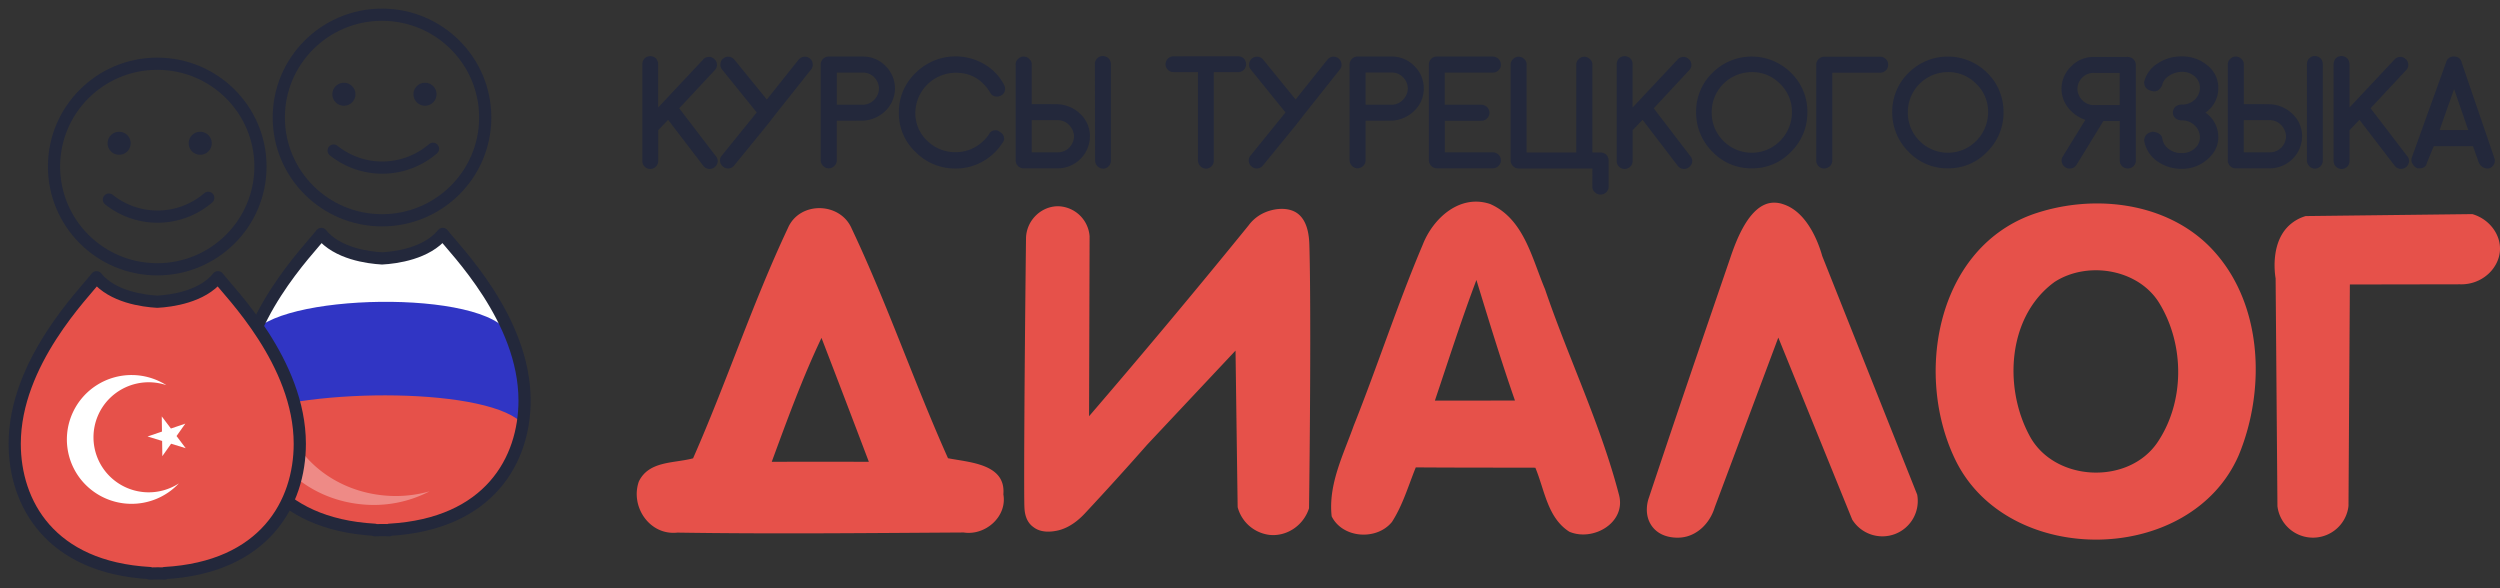 <svg width="170" height="40" fill="none" xmlns="http://www.w3.org/2000/svg"><rect width="100%" height="100%" fill="#333333" stroke="none"/><path d="M45.433 8.147l-.675.708v2.09a.511.511 0 01-.154.381.543.543 0 01-.6.12.526.526 0 01-.171-.12.512.512 0 01-.153-.38V4.353a.604.604 0 01.153-.384.6.6 0 01.382-.152.61.61 0 01.386.152.605.605 0 01.154.393V7.31l3.029-3.228a.511.511 0 01.35-.206.5.5 0 01.405.109.515.515 0 01.208.348.498.498 0 01-.11.404l-2.45 2.628 2.482 3.244a.499.499 0 01.135.392.557.557 0 01-.212.369.541.541 0 01-.754-.077l-2.405-3.145zm6.713.383l-2.22 2.72a.54.54 0 01-.42.208.528.528 0 01-.328-.12.516.516 0 01-.212-.348.492.492 0 01.11-.404l2.382-2.94-2.357-2.917a.501.501 0 01-.11-.404.477.477 0 01.203-.355.486.486 0 01.393-.109c.142.02.271.095.36.207l2.199 2.7 2.153-2.704a.564.564 0 01.57-.195.49.49 0 01.185.097.481.481 0 01.207.36.496.496 0 01-.11.403l-2.317 2.918-.688.882zm6.581-4.684a2.116 2.116 0 011.509.662 2.128 2.128 0 01.032 2.973c-.394.414-.927.67-1.498.719-.006.006-.63.01-1.87.01v2.69a.495.495 0 01-.163.382.528.528 0 01-.763.003.557.557 0 01-.166-.377V4.39A.536.536 0 0155.97 4a.52.52 0 01.384-.154h2.372zm-.088 3.277a1.085 1.085 0 00.798-.328c.208-.208.328-.488.335-.781a1.136 1.136 0 00-.339-.774 1.08 1.08 0 00-.798-.304h-1.734v2.187h1.738zm9.413-.62a.542.542 0 01-.406.045.46.46 0 01-.309-.241c-.546-.907-1.33-1.36-2.35-1.36a2.768 2.768 0 00-1.931.802 2.745 2.745 0 00-.813 1.92 2.546 2.546 0 00.81 1.904 2.69 2.69 0 001.935.774c.448.002.889-.11 1.282-.323.402-.22.744-.533.996-.915a.442.442 0 01.341-.243.407.407 0 01.383.109.496.496 0 01.27.316.413.413 0 01-.077.403c-.343.54-.816.986-1.377 1.297a3.66 3.66 0 01-1.826.468 3.752 3.752 0 01-2.711-1.111 3.602 3.602 0 01-1.146-2.68 3.663 3.663 0 011.149-2.721 3.853 3.853 0 014.613-.61 3.465 3.465 0 011.364 1.382.582.582 0 01.077.468.491.491 0 01-.274.316zm1.564 4.944a.52.52 0 01-.388-.153.538.538 0 01-.163-.392v-6.51a.474.474 0 01.163-.381.504.504 0 01.384-.165.528.528 0 01.382.165.476.476 0 01.164.38v2.69c1.24 0 1.863.004 1.87.012.57.049 1.103.304 1.497.718.385.393.597.922.59 1.47a2.19 2.19 0 01-.629 1.51 2.208 2.208 0 01-1.502.657l-2.368-.001zm.54-3.278v2.188h1.739a1.085 1.085 0 00.798-.304c.209-.205.33-.482.34-.773a1.147 1.147 0 00-.34-.784 1.081 1.081 0 00-.798-.327h-1.739zm4.297-3.82a.537.537 0 01.54-.539c.147.004.288.06.395.16a.6.6 0 01.153.382v6.572a.517.517 0 01-.153.38.526.526 0 01-.382.165.562.562 0 01-.54-.538l-.013-6.583zm9.747-.524a.597.597 0 01.382.153.6.6 0 01.154.396.592.592 0 01-.154.38.595.595 0 01-.382.153h-1.662v6.017a.512.512 0 01-.154.38.52.52 0 01-.382.165.561.561 0 01-.54-.538V4.903h-1.658a.52.52 0 01-.382-.152.521.521 0 01-.122-.59.539.539 0 01.504-.332l4.396-.004zm3.902 4.705l-2.22 2.72a.54.54 0 01-.425.208.523.523 0 01-.328-.12.513.513 0 01-.208-.348.502.502 0 01.11-.404l2.382-2.94-2.36-2.917a.501.501 0 01-.11-.404.538.538 0 01.961-.26l2.198 2.7 2.155-2.7a.564.564 0 01.36-.208.542.542 0 01.602.468.499.499 0 01-.11.404l-2.318 2.918-.689.882zm6.582-4.684a2.117 2.117 0 011.508.662 2.065 2.065 0 01.623 1.503 2.055 2.055 0 01-.59 1.47 2.349 2.349 0 01-1.497.719c-.008.006-.631.01-1.87.01v2.69a.497.497 0 01-.164.382.526.526 0 01-.383.164.564.564 0 01-.54-.538V4.39a.537.537 0 01.165-.39.518.518 0 01.382-.154h2.366zm-.087 3.277a1.084 1.084 0 00.797-.328c.21-.208.332-.489.34-.784a1.13 1.13 0 00-.34-.774 1.081 1.081 0 00-.797-.304H92.86v2.19h1.738zm6.916 3.234a.598.598 0 01.383.154.543.543 0 01.123.6.495.495 0 01-.123.172.531.531 0 01-.383.164h-3.812a.564.564 0 01-.54-.538V4.39a.537.537 0 01.165-.39.516.516 0 01.382-.154h3.805a.598.598 0 01.383.154.543.543 0 01.163.391.49.49 0 01-.159.386.532.532 0 01-.387.16h-3.269v2.186h2.493a.598.598 0 01.382.154.544.544 0 01.124.6.51.51 0 01-.124.172.52.52 0 01-.382.164h-2.489v2.144h3.265zm6.771 1.101h-5.015a.508.508 0 01-.382-.164.518.518 0 01-.163-.381v-6.51a.483.483 0 01.163-.382.508.508 0 01.382-.164.529.529 0 01.384.164.477.477 0 01.157.381v5.966h3.377V4.402a.483.483 0 01.163-.38.511.511 0 01.384-.165.528.528 0 01.382.164.478.478 0 01.164.381v5.966h.558a.61.61 0 01.393.153c.095.105.15.24.154.381v1.785a.52.52 0 01-.154.381.561.561 0 01-.607.122.544.544 0 01-.179-.122.484.484 0 01-.124-.172.482.482 0 01-.041-.209l.004-1.23zm3.411-3.311l-.676.708v2.09a.503.503 0 01-.154.381.547.547 0 01-.601.121.52.52 0 01-.174-.121.5.5 0 01-.154-.38V4.353a.6.6 0 01.153-.384.597.597 0 01.382-.152.616.616 0 01.393.152.607.607 0 01.154.393V7.31l3.027-3.228a.527.527 0 01.35-.206.504.504 0 01.405.109.515.515 0 01.208.348.497.497 0 01-.109.404l-2.444 2.628 2.482 3.244a.5.5 0 01.135.392.56.56 0 01-.218.369.54.54 0 01-.753-.077l-2.406-3.145zm7.424 3.3a3.612 3.612 0 01-2.679-1.133 3.746 3.746 0 01-1.105-2.7 3.67 3.67 0 011.105-2.656 3.775 3.775 0 012.678-1.112 3.788 3.788 0 012.678 1.112 3.67 3.67 0 011.105 2.657 3.717 3.717 0 01-1.105 2.7 3.59 3.59 0 01-2.677 1.132zm0-6.544c-.722 0-1.414.286-1.925.795a2.704 2.704 0 00-.798 1.916 2.673 2.673 0 00.798 1.971 2.7 2.7 0 001.924.802 2.71 2.71 0 001.925-.802 2.762 2.762 0 00.81-1.97 2.625 2.625 0 00-.81-1.917 2.633 2.633 0 00-1.924-.795zm5.476.044v5.966a.534.534 0 01-.163.391.598.598 0 01-.382.154.527.527 0 01-.505-.333.534.534 0 01-.041-.212v-6.51a.483.483 0 01.163-.382.511.511 0 01.384-.164h3.804a.528.528 0 01.382.164.476.476 0 01.158.381.53.53 0 01-.165.393.597.597 0 01-.375.152h-3.26zm7.861 6.5a3.612 3.612 0 01-2.679-1.133 3.747 3.747 0 01-1.104-2.7 3.68 3.68 0 011.104-2.657 3.775 3.775 0 012.679-1.11 3.788 3.788 0 012.678 1.11 3.685 3.685 0 011.105 2.657 3.718 3.718 0 01-1.105 2.7 3.604 3.604 0 01-2.678 1.133zm0-6.544a2.73 2.73 0 00-1.924.795 2.707 2.707 0 00-.798 1.916 2.673 2.673 0 00.798 1.971 2.71 2.71 0 003.849 0 2.762 2.762 0 00.81-1.97 2.608 2.608 0 00-.81-1.917 2.632 2.632 0 00-1.925-.795zM144.68 3.87a.543.543 0 01.393.162.517.517 0 01.163.38v6.512a.496.496 0 01-.163.38.556.556 0 01-.89-.172.496.496 0 01-.04-.208v-2.69h-1.116l-1.814 2.959a.537.537 0 01-.47.269.484.484 0 01-.284-.077.543.543 0 01-.252-.348.49.49 0 01.066-.403l1.531-2.484a2.49 2.49 0 01-1.17-.827 2.06 2.06 0 01-.269-2.132c.116-.264.285-.502.496-.699a2.092 2.092 0 011.498-.62l2.321-.003zm-.541 3.276V4.958h-1.738a1.085 1.085 0 00-.799.305c-.208.204-.33.481-.339.772a1.148 1.148 0 00.704 1.03c.138.057.285.084.434.081h1.738zm2.898 2.264a1.07 1.07 0 00.447.73c.255.189.568.284.886.268.322.01.635-.103.875-.316a.984.984 0 00.349-.762 1.093 1.093 0 00-.349-.794 1.188 1.188 0 00-.875-.348.682.682 0 01-.448-.154.485.485 0 01-.164-.38.534.534 0 01.164-.392.682.682 0 01.448-.153 1.191 1.191 0 001.134-.706c.06-.138.09-.288.09-.44a.997.997 0 00-.349-.762 1.26 1.26 0 00-.875-.316 1.594 1.594 0 00-.863.262 1.016 1.016 0 00-.47.599.675.675 0 01-.241.36.47.47 0 01-.437.087c-.371-.067-.557-.27-.558-.611a2.039 2.039 0 01.929-1.274 2.87 2.87 0 011.644-.472 2.639 2.639 0 011.728.61 1.917 1.917 0 01.743 1.525 2.001 2.001 0 01-.874 1.687 2.012 2.012 0 01.874 1.676c0 .575-.248 1.075-.743 1.502a2.558 2.558 0 01-1.728.643 2.83 2.83 0 01-1.717-.538 2.158 2.158 0 01-.852-1.361c0-.34.186-.548.558-.62a.8.8 0 01.459.14.42.42 0 01.215.31zm4.998 2.037a.513.513 0 01-.382-.153.53.53 0 01-.164-.392v-6.51a.483.483 0 01.164-.381.498.498 0 01.382-.165.529.529 0 01.384.165.49.49 0 01.163.38v2.69c1.239 0 1.862.004 1.87.012a2.35 2.35 0 011.5.717c.385.392.597.921.591 1.47a2.195 2.195 0 01-.63 1.509 2.21 2.21 0 01-1.502.658h-2.376zm.54-3.278v2.188h1.739a1.08 1.08 0 00.798-.304c.209-.204.33-.482.338-.773a1.143 1.143 0 00-.338-.784 1.08 1.08 0 00-.798-.327h-1.739zm4.297-3.82a.538.538 0 01.541-.539.605.605 0 01.383.152.597.597 0 01.153.382v6.58a.52.52 0 01-.153.38.525.525 0 01-.383.165.562.562 0 01-.541-.538V4.348zm3.572 3.798l-.676.708v2.09a.518.518 0 01-.152.381.54.54 0 01-.777 0 .517.517 0 01-.153-.38V4.353a.613.613 0 01.153-.393.604.604 0 01.384-.152.616.616 0 01.39.161c.096.11.15.248.153.393V7.31l3.028-3.228a.527.527 0 01.35-.206.5.5 0 01.405.109.512.512 0 01.208.348.507.507 0 01-.109.404l-2.449 2.624 2.483 3.244a.502.502 0 01.135.392.571.571 0 01-.208.37.543.543 0 01-.755-.076l-2.41-3.143zm7.719 1.797h-2.668l-.46 1.11c-.051.261-.225.393-.524.393h-.121a.601.601 0 01-.338-.316c-.073-.08-.092-.214-.055-.404l2.339-6.488a.512.512 0 01.541-.393.492.492 0 01.513.393l2.219 6.488a.542.542 0 010 .404.611.611 0 01-.328.316.668.668 0 01-.405-.055.712.712 0 01-.318-.338l-.395-1.11zm-.323-1.1l-.962-2.787-.985 2.787h1.947z" fill="#23283B"/><path d="M53.588 15.484c.81-1.821 3.562-1.749 4.332.07 2.413 5.097 4.24 10.458 6.544 15.605 1.439.286 3.943.37 3.765 2.455.27 1.519-1.23 2.825-2.702 2.595-6.484.039-12.976.109-19.464.008-1.892.21-3.22-1.775-2.62-3.479.69-1.417 2.402-1.223 3.686-1.573 2.281-5.17 4.048-10.568 6.46-15.68zm-1.11 15.92c2.202-.009 4.403-.009 6.604 0a1621.756 1621.756 0 00-3.22-8.428c-1.301 2.733-2.336 5.585-3.384 8.428zm17.291-15.235c.045-1.238 1.094-2.19 2.255-2.142a2.211 2.211 0 011.418.631c.38.375.61.874.65 1.405l-.036 12.241a600.84 600.84 0 0010.842-12.97 2.71 2.71 0 01.897-.782c.717-.386 1.75-.51 2.398-.065.778.538.83 1.697.845 2.22.075 2.393.09 8.987-.024 17.856-.384 1.19-1.533 1.938-2.702 1.808a2.572 2.572 0 01-1.364-.614 2.554 2.554 0 01-.787-1.269c-.05-3.549-.097-7.098-.145-10.647l-6.007 6.397a216.508 216.508 0 01-4.215 4.65c-.262.282-.991 1.034-1.982 1.21-.23.042-.972.174-1.518-.24a1.556 1.556 0 01-.16-.128c-.43-.404-.46-.989-.473-1.227-.04-.712-.01-8.148.108-18.334zm26.971.484c.7-1.804 2.52-3.477 4.592-2.78 2.297 1.014 2.837 3.687 3.726 5.784 1.595 4.687 3.782 9.188 5.033 13.99.505 1.892-1.756 3.2-3.377 2.51-1.494-.952-1.68-2.85-2.311-4.353-2.715-.008-5.422 0-8.13-.022-.505 1.247-.886 2.572-1.62 3.71-1.035 1.278-3.353 1.123-4.1-.38-.242-2.17.793-4.183 1.5-6.166 1.626-4.08 2.976-8.256 4.687-12.293zm.832 10.59c1.813 0 3.628-.003 5.445-.008-.946-2.711-1.781-5.454-2.621-8.197-1.02 2.705-1.898 5.455-2.824 8.205zm20.053-9.607c.355-1.049 1.232-3.64 2.814-3.843a1.84 1.84 0 01.826.097c1.792.578 2.518 3.058 2.648 3.523l6.456 16.222a2.403 2.403 0 01-1.502 2.676 2.417 2.417 0 01-2.917-.98l-5.025-12.376-4.323 11.544c-.344 1.12-1.215 1.926-2.235 2.046-.194.023-1.39.134-2.041-.774-.591-.828-.242-1.813-.207-1.91 2.434-7.308 4.389-12.956 5.506-16.225zm20.485-3.02c3.975-1.434 8.938-.976 12.058 2.068 3.695 3.65 3.959 9.686 2.07 14.26-3.243 7.491-15.535 7.677-19.2.473-2.862-5.677-1.471-14.352 5.072-16.8zm1.603 4.555c-3.19 2.317-3.478 7.13-1.728 10.412 1.649 3.185 6.738 3.44 8.729.489 1.844-2.743 1.844-6.578.155-9.398-1.401-2.378-4.901-2.96-7.156-1.503zm17.074-4.478l11.334-.134c1.136.333 1.898 1.345 1.879 2.383-.023 1.285-1.216 2.44-2.724 2.39l-7.486.013-.093 15.066a2.415 2.415 0 01-.794 1.532 2.435 2.435 0 01-4.037-1.517l-.124-15.5c-.035-.19-.421-2.528 1.06-3.719a2.81 2.81 0 01.985-.514z" fill="#E6514A"/><path d="M25.977 14.98c3.877 0 7.019-3.13 7.019-6.99 0-3.86-3.143-6.99-7.019-6.99-3.876 0-7.019 3.13-7.019 6.99 0 3.86 3.143 6.99 7.02 6.99z" stroke="#23283B" stroke-width=".83" stroke-miterlimit="10"/><path d="M29.443 10.118a5.292 5.292 0 01-6.754.121" stroke="#23283B" stroke-width=".83" stroke-miterlimit="10" stroke-linecap="round"/><path d="M23.671 6.41a.283.283 0 01-.285.28.283.283 0 01-.285-.28c0-.154.126-.282.285-.282.16 0 .285.128.285.281zm5.514 0a.283.283 0 01-.285.28.283.283 0 01-.285-.28c0-.154.126-.282.285-.282.16 0 .285.128.285.281z" fill="#23283B" stroke="#23283B"/><path d="M10.692 18.313c3.877 0 7.02-3.13 7.02-6.99 0-3.86-3.143-6.99-7.02-6.99-3.876 0-7.019 3.13-7.019 6.99 0 3.86 3.143 6.99 7.02 6.99z" stroke="#23283B" stroke-width=".83" stroke-miterlimit="10"/><path d="M14.16 13.453a5.295 5.295 0 01-6.754.12" stroke="#23283B" stroke-width=".83" stroke-miterlimit="10" stroke-linecap="round"/><path d="M8.386 9.743a.283.283 0 01-.285.281.283.283 0 01-.284-.281c0-.154.125-.282.284-.282.16 0 .285.128.285.282zm5.514 0a.283.283 0 01-.284.281.283.283 0 01-.285-.281c0-.154.125-.282.285-.282.159 0 .284.128.284.282z" fill="#23283B" stroke="#23283B"/><path d="M35.67 27.23c0-5.539-4.749-10.257-5.562-11.324-1.08 1.336-3.176 1.615-4.13 1.666-.956-.055-3.051-.33-4.13-1.665-.811 1.066-5.563 5.784-5.563 11.324 0 4.026 2.381 8.406 9.195 8.793v.031c.17 0 .334 0 .497-.01.163-.009.328.01.497.01v-.03c6.822-.388 9.197-4.768 9.197-8.794z" fill="#fff"/><path d="M35.67 27.279c0-1.824-.317-2.97-1.037-4.516-1.467-3.146-16.075-2.845-17.542.075-.832 1.655-.81 2.437-.81 4.44 0 4.026 2.381 8.405 9.195 8.793v.031c.17 0 .334 0 .497-.009.163-.01.328.01.497.01v-.032c6.826-.387 9.2-4.766 9.2-8.792z" fill="#3035C4"/><path d="M16.336 28.308c1.004 3.265 2.909 7.41 9.144 7.765v.03c.17 0 .334 0 .497-.009.163-.01.328.01.497.01v-.031c6.233-.355 9.093-5.056 9.144-7.17-2.088-2.583-14.599-2.583-19.282-.595z" fill="#E6514A"/><path opacity=".33" d="M26.06 33.686c-4.146-.414-7.21-3.71-6.841-7.36-.776-.134-1.101.473-1.506.605-.37 3.65 2.701 6.945 6.842 7.36a8.216 8.216 0 004.657-.882 8.398 8.398 0 01-3.151.277z" fill="#fff"/><path d="M35.67 27.23c0-5.539-4.749-10.257-5.562-11.324-1.08 1.336-3.176 1.615-4.13 1.666-.956-.055-3.051-.33-4.13-1.665-.811 1.066-5.563 5.784-5.563 11.324 0 4.026 2.381 8.406 9.195 8.793v.031c.17 0 .334 0 .497-.01.163-.009.328.01.497.01v-.03c6.822-.388 9.197-4.768 9.197-8.794z" stroke="#23283B" stroke-width=".83" stroke-linejoin="round"/><path d="M20.386 30.177c0-5.54-4.75-10.258-5.563-11.325-1.08 1.336-3.176 1.615-4.13 1.665-.956-.054-3.05-.329-4.13-1.665C5.753 19.92 1 24.637 1 30.177c0 4.025 2.382 8.405 9.197 8.792V39c.168 0 .332 0 .495-.01.164-.009.329.01.497.01v-.031c6.815-.387 9.197-4.767 9.197-8.792z" fill="#E6514A" stroke="#23283B" stroke-width=".83" stroke-linejoin="round"/><path fill-rule="evenodd" clip-rule="evenodd" d="M10.999 28.314l.623.826.98-.334-.597.845.623.826-.992-.304-.596.844-.015-1.033-.992-.304.982-.333L11 28.313z" fill="#fff"/><path d="M10.114 33.478a3.766 3.766 0 01-2.657-1.096 3.734 3.734 0 010-5.293 3.766 3.766 0 013.858-.897 4.412 4.412 0 00-4.72-.011 4.386 4.386 0 00-1.627 1.834 4.364 4.364 0 00.592 4.663 4.416 4.416 0 006.603.192 3.76 3.76 0 01-2.049.608z" fill="#fff"/></svg>